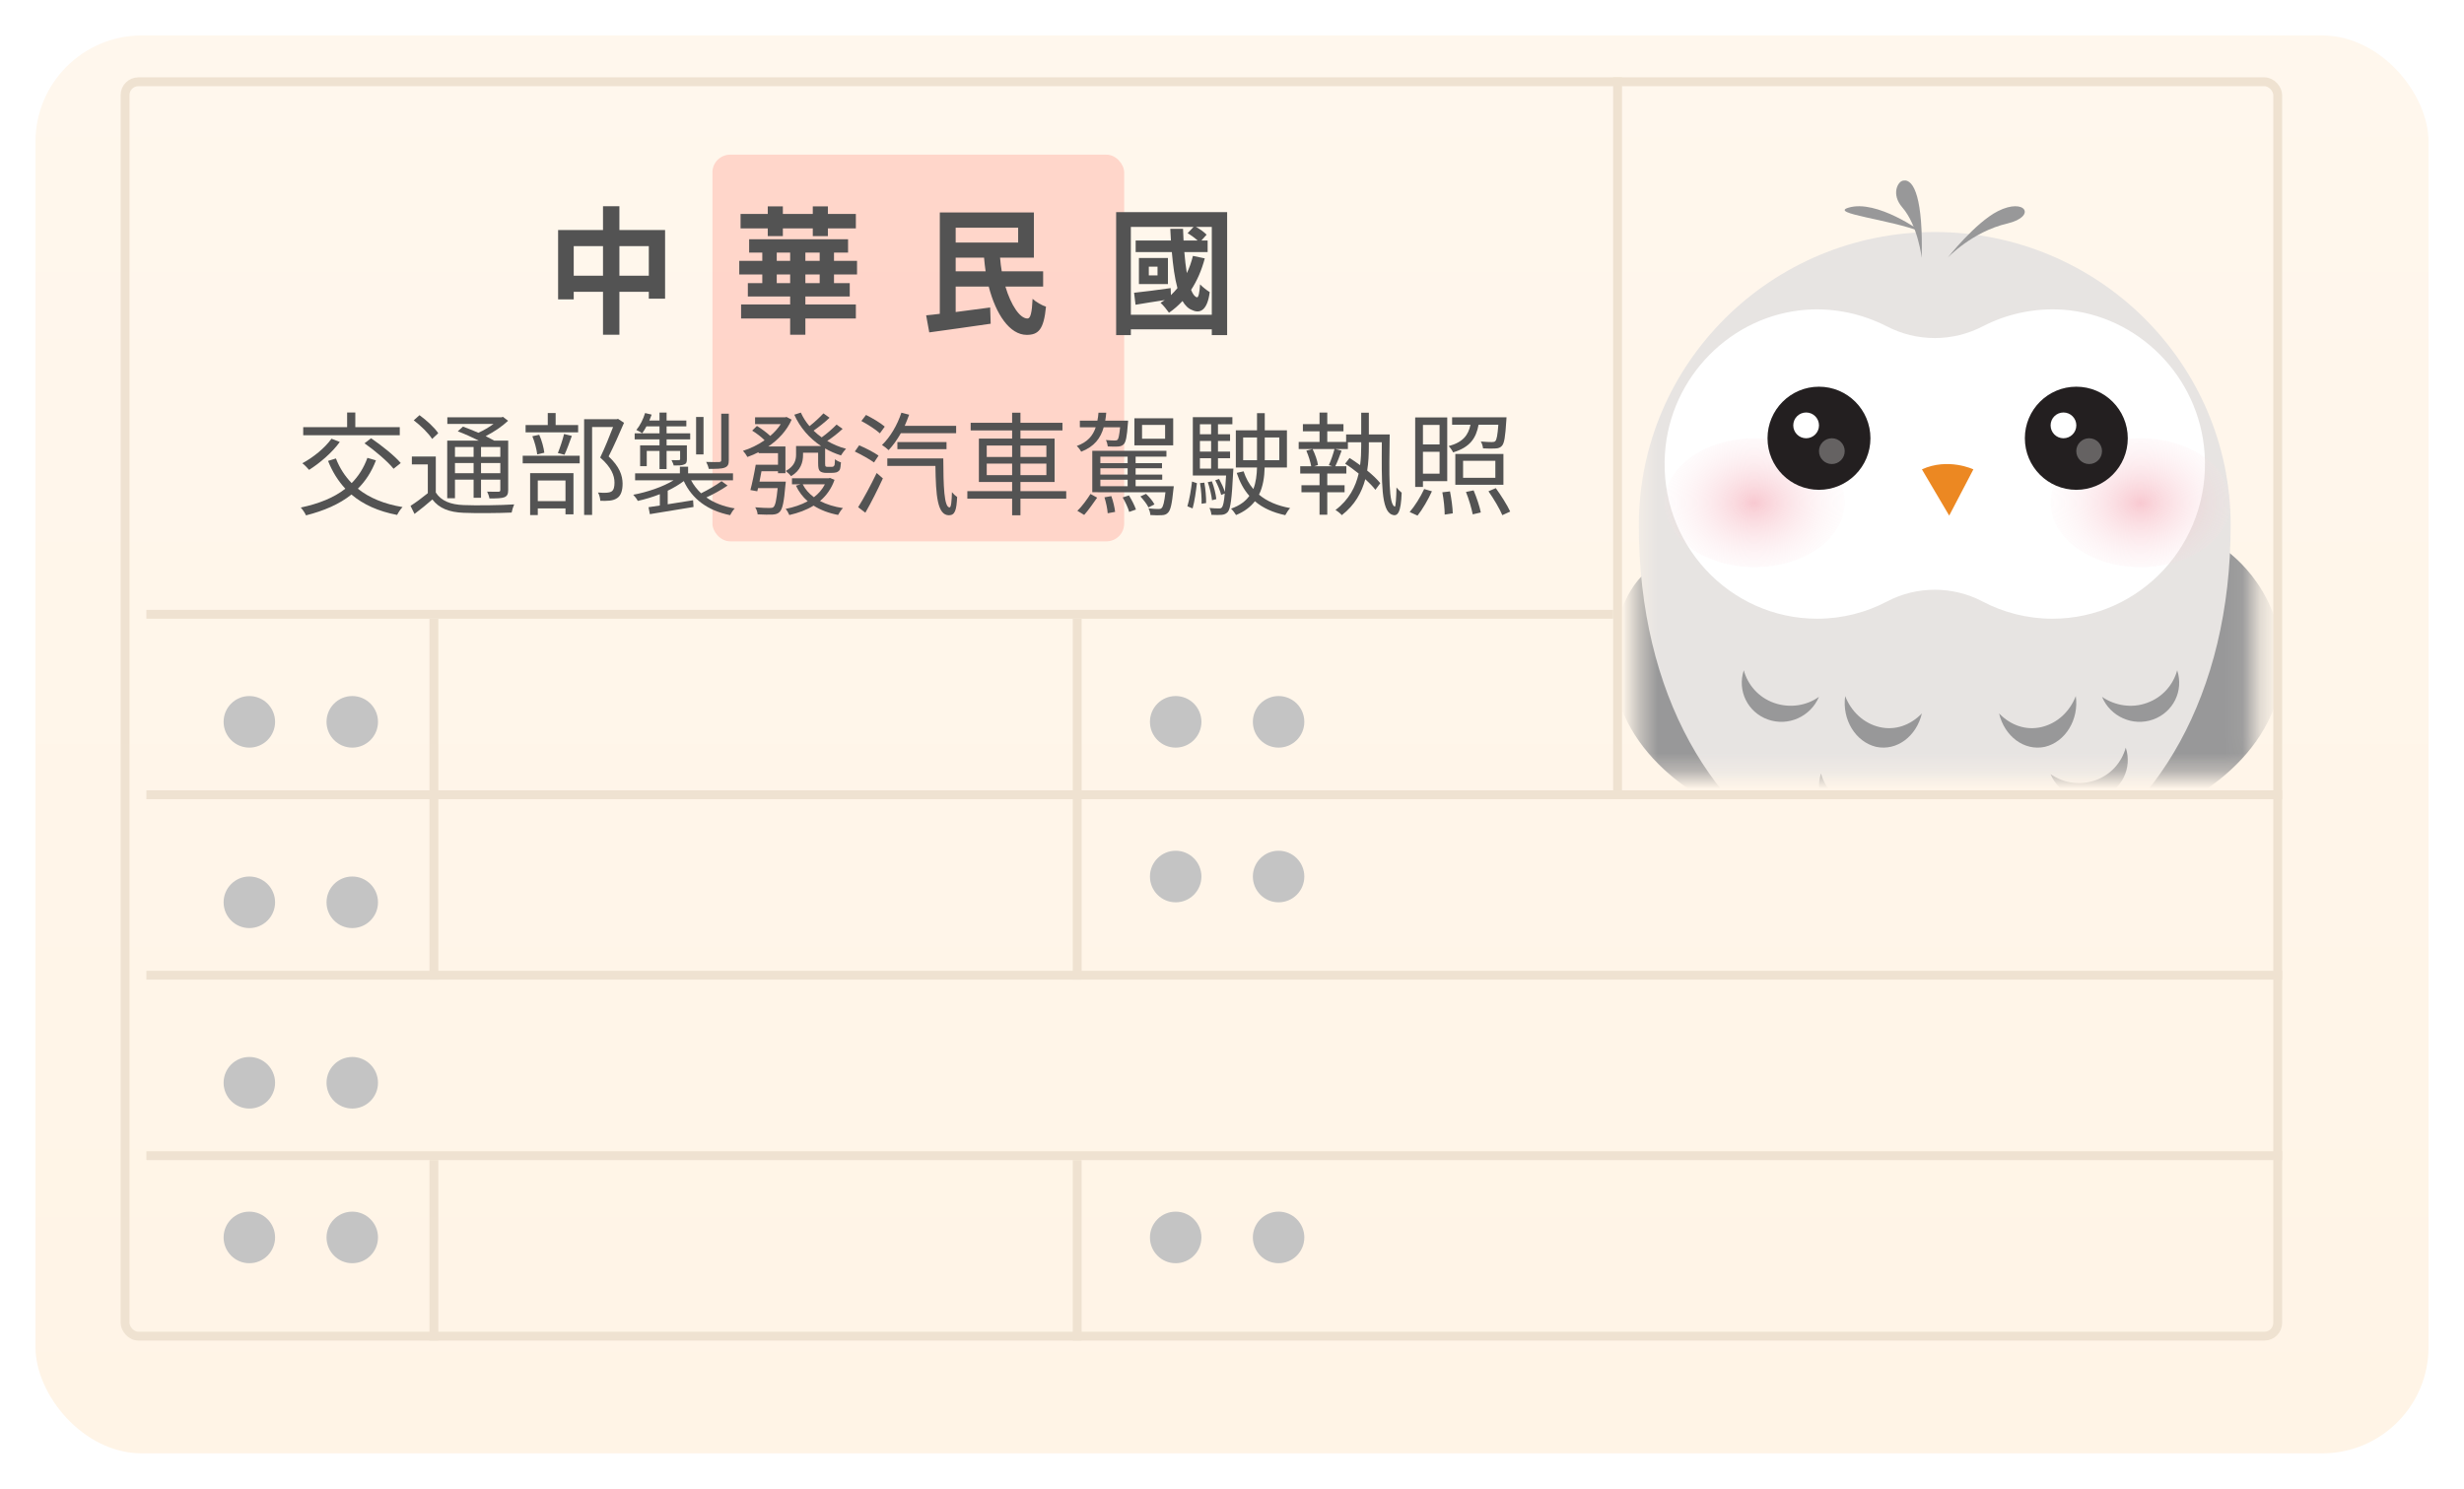 <svg width="139" height="84" viewBox="0 0 139 84" fill="none" xmlns="http://www.w3.org/2000/svg">
<g filter="url(#filter0_d_297_31075)">
<rect x="1" width="135" height="80" rx="6" fill="url(#paint0_linear_297_31075)"/>
</g>
<mask id="mask0_297_31075" style="mask-type:alpha" maskUnits="userSpaceOnUse" x="92" y="4" width="36" height="40">
<rect x="92.951" y="4.864" width="33.839" height="38.273" fill="white" stroke="#ECECEC"/>
</mask>
<g mask="url(#mask0_297_31075)">
<path d="M93.268 32C93.268 32 91.178 32.966 91.007 37.106C90.806 41.743 95.101 45.331 99.71 46.545L93.268 32Z" fill="#989899"/>
<path d="M125.471 30.977C125.471 30.977 128.562 32.966 128.734 37.106C128.935 41.743 124.64 45.331 120.031 46.545L125.471 30.977Z" fill="#989899"/>
<path d="M109.144 13.091C99.912 13.091 92.45 20.513 92.45 29.632C92.45 39.218 96.671 46.174 102.69 49.05C103.97 49.652 105.44 49.542 106.666 48.885C107.401 48.474 108.245 48.255 109.144 48.255C110.042 48.255 110.887 48.474 111.622 48.885C112.847 49.57 114.345 49.652 115.598 49.05C121.616 46.174 125.837 39.218 125.837 29.632C125.837 20.513 118.376 13.091 109.144 13.091Z" fill="#E7E4E2"/>
<path d="M116.372 17.474C114.757 17.365 113.196 17.719 111.877 18.4C110.155 19.299 108.136 19.299 106.413 18.4C105.068 17.719 103.533 17.365 101.919 17.474C97.666 17.774 94.221 21.261 93.925 25.565C93.575 30.659 97.558 34.909 102.511 34.909C103.937 34.909 105.283 34.555 106.467 33.928C108.136 33.057 110.155 33.057 111.823 33.928C113.008 34.555 114.353 34.909 115.78 34.909C120.732 34.909 124.716 30.659 124.366 25.565C124.07 21.261 120.625 17.774 116.372 17.474Z" fill="white"/>
<path d="M100.08 39.659C99.193 39.347 98.592 38.63 98.371 37.818C97.991 38.973 98.592 40.19 99.731 40.596C100.871 41.001 102.137 40.44 102.612 39.316C101.915 39.816 100.966 39.971 100.08 39.659Z" fill="#989899"/>
<path d="M104.436 45.478C103.55 45.166 102.949 44.448 102.727 43.636C102.347 44.791 102.949 46.008 104.088 46.414C105.227 46.819 106.493 46.258 106.968 45.134C106.272 45.634 105.322 45.79 104.436 45.478Z" fill="#989899"/>
<path d="M118.21 44.023C119.096 43.711 119.697 42.993 119.919 42.182C120.299 43.337 119.697 44.554 118.558 44.959C117.418 45.365 116.152 44.803 115.678 43.68C116.406 44.179 117.324 44.335 118.21 44.023Z" fill="#989899"/>
<path d="M106.024 41.021C105.134 40.811 104.428 40.147 104.091 39.273C103.907 40.601 104.674 41.86 105.84 42.139C107.006 42.384 108.111 41.545 108.418 40.252C107.774 40.916 106.914 41.23 106.024 41.021Z" fill="#989899"/>
<path d="M121.111 39.66C121.997 39.347 122.599 38.63 122.82 37.818C123.2 38.973 122.599 40.19 121.459 40.596C120.32 41.001 119.054 40.44 118.579 39.316C119.307 39.816 120.257 39.972 121.111 39.66Z" fill="#989899"/>
<path d="M115.167 41.021C116.057 40.811 116.763 40.147 117.101 39.273C117.285 40.601 116.518 41.86 115.352 42.139C114.185 42.384 113.08 41.545 112.773 40.252C113.418 40.916 114.277 41.23 115.167 41.021Z" fill="#989899"/>
<path d="M109.868 14.545C109.868 14.545 111.258 13.068 113.239 12.611C114.924 12.208 114.244 11.133 112.707 11.913C111.435 12.557 109.868 14.545 109.868 14.545Z" fill="#989899"/>
<path d="M108.407 14.545C108.407 14.545 108.2 12.723 107.31 11.698C106.668 10.958 107.061 10.217 107.372 10.189C107.993 10.075 108.49 11.299 108.407 14.545Z" fill="#989899"/>
<path d="M108.417 13.091C108.417 13.091 105.874 11.231 104.28 11.717C103.162 12.048 106.628 12.378 108.417 13.091Z" fill="#989899"/>
<path opacity="0.6" d="M98.984 32C101.79 32 104.065 30.372 104.065 28.364C104.065 26.355 101.79 24.727 98.984 24.727C96.178 24.727 93.903 26.355 93.903 28.364C93.903 30.372 96.178 32 98.984 32Z" fill="url(#paint1_radial_297_31075)"/>
<path opacity="0.6" d="M120.759 32C123.565 32 125.84 30.372 125.84 28.364C125.84 26.355 123.565 24.727 120.759 24.727C117.953 24.727 115.679 26.355 115.679 28.364C115.679 30.372 117.953 32 120.759 32Z" fill="url(#paint2_radial_297_31075)"/>
<path d="M102.613 27.636C104.217 27.636 105.516 26.334 105.516 24.727C105.516 23.121 104.217 21.818 102.613 21.818C101.01 21.818 99.71 23.121 99.71 24.727C99.71 26.334 101.01 27.636 102.613 27.636Z" fill="#231F20"/>
<path d="M101.888 24.727C102.289 24.727 102.614 24.402 102.614 24C102.614 23.598 102.289 23.273 101.888 23.273C101.487 23.273 101.162 23.598 101.162 24C101.162 24.402 101.487 24.727 101.888 24.727Z" fill="white"/>
<path opacity="0.3" d="M103.339 26.182C103.74 26.182 104.065 25.856 104.065 25.454C104.065 25.053 103.74 24.727 103.339 24.727C102.938 24.727 102.613 25.053 102.613 25.454C102.613 25.856 102.938 26.182 103.339 26.182Z" fill="white"/>
<path d="M117.13 27.636C118.733 27.636 120.033 26.334 120.033 24.727C120.033 23.121 118.733 21.818 117.13 21.818C115.526 21.818 114.227 23.121 114.227 24.727C114.227 26.334 115.526 27.636 117.13 27.636Z" fill="#231F20"/>
<path d="M116.405 24.727C116.805 24.727 117.13 24.402 117.13 24C117.13 23.598 116.805 23.273 116.405 23.273C116.004 23.273 115.679 23.598 115.679 24C115.679 24.402 116.004 24.727 116.405 24.727Z" fill="white"/>
<path opacity="0.3" d="M117.854 26.182C118.255 26.182 118.58 25.856 118.58 25.454C118.58 25.053 118.255 24.727 117.854 24.727C117.453 24.727 117.128 25.053 117.128 25.454C117.128 25.856 117.453 26.182 117.854 26.182Z" fill="white"/>
<path d="M108.42 26.482L109.959 29.091L111.323 26.482C111.323 26.482 109.901 25.806 108.42 26.482Z" fill="#EC8822"/>
</g>
<rect x="40.191" y="8.727" width="23.226" height="21.818" rx="1" fill="#FF5441" fill-opacity="0.2"/>
<path d="M34.942 15.556V13.887H36.601V15.556H34.942ZM32.365 15.556V13.887H34.017V15.556H32.365ZM34.942 12.979V11.636H34.017V12.979H31.484V16.891H32.365V16.464H34.017V18.886H34.942V16.464H36.601V16.852H37.519V12.979H34.942Z" fill="#535353"/>
<path d="M43.311 13.321H44.163V12.886H45.851V13.321H46.703V12.886H48.281V12.071H46.703V11.644H45.851V12.071H44.163V11.644H43.311V12.071H41.777V12.886H43.311V13.321ZM46.24 15.975H45.433V15.486H46.24V15.975ZM43.818 15.975V15.486H44.574V15.975H43.818ZM43.818 14.252H44.574V14.718H43.818V14.252ZM46.24 14.718H45.433V14.252H46.24V14.718ZM48.347 15.486V14.718H47.048V14.252H47.841V13.499H42.261V14.252H43.003V14.718H41.704V15.486H43.003V15.975H42.188V16.728H44.574V17.178H41.806V17.97H44.574V18.886H45.433V17.97H48.281V17.178H45.433V16.728H47.936V15.975H47.048V15.486H48.347Z" fill="#535353"/>
<path d="M53.912 15.308V14.539H55.513C55.535 14.803 55.564 15.059 55.601 15.308H53.912ZM57.436 12.847V13.685H53.912V12.847H57.436ZM58.846 16.169V15.308H56.511C56.467 15.059 56.438 14.803 56.416 14.539H58.324V11.986H53.017V17.706C52.738 17.745 52.473 17.768 52.246 17.791L52.422 18.754C53.376 18.622 54.676 18.443 55.887 18.265L55.858 17.349C55.212 17.434 54.536 17.52 53.912 17.605V16.169H55.777C56.181 17.737 56.959 18.886 57.913 18.894C58.574 18.894 58.882 18.606 59.007 17.302C58.78 17.233 58.449 17.046 58.251 16.86C58.214 17.644 58.133 17.97 57.965 17.97C57.539 17.978 57.032 17.225 56.717 16.169H58.846Z" fill="#535353"/>
<path d="M65.299 15.54H64.807V15.044H65.299V15.54ZM65.886 14.555H64.249V16.029H65.886V14.555ZM63.794 17.76V12.801H67.332L66.995 13.158C67.185 13.266 67.406 13.429 67.56 13.569H66.767C66.752 13.352 66.745 13.134 66.738 12.909H66.018C66.033 13.134 66.04 13.352 66.055 13.569H64.065V14.221H66.106C66.172 14.989 66.268 15.696 66.422 16.255C66.305 16.394 66.187 16.526 66.055 16.651L66.04 16.255C65.277 16.363 64.513 16.464 63.977 16.518L64.058 17.194C64.543 17.108 65.123 17.023 65.71 16.93C65.629 16.984 65.548 17.039 65.468 17.085C65.614 17.209 65.849 17.504 65.945 17.644C66.224 17.458 66.473 17.233 66.708 16.984C66.855 17.24 67.039 17.419 67.259 17.497C67.743 17.729 68.125 17.434 68.243 16.48C68.096 16.394 67.832 16.185 67.699 16.045C67.67 16.495 67.611 16.798 67.523 16.775C67.398 16.744 67.288 16.596 67.193 16.355C67.523 15.851 67.787 15.253 67.964 14.578L67.296 14.438C67.207 14.788 67.097 15.114 66.951 15.409C66.892 15.059 66.848 14.656 66.811 14.221H68.125V13.569H67.773L68.066 13.243C67.934 13.096 67.692 12.925 67.464 12.801H68.36V17.76H63.794ZM62.964 11.97V18.909H63.794V18.583H68.36V18.909H69.226V11.97H62.964Z" fill="#535353"/>
<path d="M22.552 24.101H20.044V23.273H19.582V24.101H17.105V24.556H22.552V24.101ZM20.564 25.012C21.158 25.429 21.87 26.036 22.202 26.448L22.608 26.125C22.252 25.707 21.52 25.126 20.933 24.727L20.564 25.012ZM18.7 24.753C18.319 25.284 17.668 25.809 17.055 26.138C17.174 26.22 17.349 26.41 17.437 26.511C18.037 26.131 18.738 25.537 19.169 24.936L18.7 24.753ZM20.726 25.834C20.52 26.403 20.22 26.871 19.838 27.257C19.457 26.865 19.157 26.403 18.95 25.866L18.506 26.005C18.75 26.618 19.075 27.137 19.482 27.573C18.831 28.085 17.981 28.421 16.968 28.636C17.068 28.743 17.218 28.964 17.262 29.078C18.275 28.819 19.138 28.452 19.826 27.902C20.488 28.465 21.345 28.851 22.402 29.053C22.465 28.927 22.602 28.712 22.709 28.61C21.677 28.439 20.832 28.092 20.188 27.573C20.62 27.143 20.964 26.618 21.208 25.973L20.726 25.834Z" fill="#535353"/>
<path d="M26.717 25.221V25.777H25.666V25.221H26.717ZM28.224 25.777H27.136V25.221H28.224V25.777ZM27.136 26.7V26.125H28.224V26.7H27.136ZM25.666 26.7V26.125H26.717V26.7H25.666ZM25.666 27.061H26.717V28.085H27.136V27.061H28.224V27.636C28.224 27.719 28.199 27.744 28.118 27.744C28.043 27.744 27.774 27.75 27.48 27.738C27.536 27.845 27.593 28.009 27.611 28.123C28.03 28.123 28.293 28.117 28.456 28.054C28.618 27.984 28.668 27.87 28.668 27.643V24.86H27.88C27.743 24.784 27.58 24.696 27.399 24.607C27.861 24.373 28.33 24.057 28.662 23.741L28.374 23.519L28.287 23.545H25.235V23.918H27.843C27.593 24.101 27.286 24.285 26.986 24.417C26.692 24.291 26.386 24.165 26.117 24.07L25.823 24.335C26.198 24.474 26.642 24.677 27.011 24.86H25.229V28.111H25.666V27.061ZM24.722 24.443C24.522 24.133 24.059 23.709 23.665 23.424L23.34 23.715C23.734 24.013 24.184 24.455 24.378 24.765L24.722 24.443ZM24.584 25.758H23.234V26.201H24.134V27.826C23.815 28.085 23.459 28.351 23.159 28.541L23.384 28.996C23.74 28.73 24.072 28.459 24.391 28.18C24.772 28.68 25.335 28.901 26.154 28.933C26.842 28.964 28.168 28.952 28.862 28.92C28.887 28.781 28.956 28.566 29.006 28.459C28.262 28.509 26.836 28.528 26.154 28.497C25.422 28.471 24.885 28.262 24.584 27.788V25.758Z" fill="#535353"/>
<path d="M32.614 23.981H31.345V23.304H30.901V23.981H29.65V24.392H32.614V23.981ZM31.845 25.657C31.976 25.379 32.126 24.961 32.258 24.595L31.82 24.487C31.745 24.803 31.588 25.271 31.47 25.562L31.845 25.657ZM30.707 25.543C30.675 25.271 30.563 24.841 30.419 24.531L30.031 24.613C30.163 24.936 30.275 25.36 30.306 25.638L30.707 25.543ZM31.901 27.111V28.275H30.338V27.111H31.901ZM29.906 29.059H30.338V28.686H31.901V29.021H32.351V26.694H29.906V29.059ZM29.487 26.144H32.702V25.714H29.487V26.144ZM34.865 23.633L34.79 23.652H32.952V29.053H33.402V24.095H34.584C34.39 24.601 34.115 25.284 33.858 25.815C34.49 26.365 34.665 26.833 34.665 27.232C34.665 27.459 34.628 27.649 34.496 27.731C34.421 27.776 34.321 27.794 34.227 27.801C34.096 27.807 33.927 27.807 33.733 27.788C33.815 27.921 33.858 28.123 33.865 28.256C34.046 28.262 34.252 28.262 34.409 28.244C34.571 28.224 34.703 28.18 34.815 28.104C35.034 27.959 35.122 27.668 35.122 27.282C35.115 26.833 34.959 26.334 34.334 25.752C34.628 25.176 34.947 24.449 35.203 23.855L34.865 23.633Z" fill="#535353"/>
<path d="M41.113 23.342H40.687V25.96C40.687 26.036 40.656 26.062 40.575 26.068C40.475 26.074 40.175 26.074 39.837 26.062C39.899 26.175 39.962 26.334 39.981 26.454C40.418 26.454 40.706 26.454 40.881 26.384C41.063 26.315 41.113 26.201 41.113 25.96V23.342ZM39.687 23.526H39.268V25.638H39.687V23.526ZM37.204 25.126H36.11V26.302H36.485V25.442H37.204V26.466H37.604V25.442H38.367V25.891C38.367 25.942 38.355 25.96 38.298 25.96C38.242 25.967 38.086 25.967 37.88 25.96C37.923 26.049 37.986 26.169 38.005 26.264C38.28 26.264 38.467 26.264 38.592 26.207C38.73 26.157 38.749 26.068 38.749 25.891V25.126H37.604V24.791H38.936V24.449H37.604V24.057H38.718V23.728H37.604V23.279H37.204V23.728H36.629C36.673 23.614 36.723 23.507 36.76 23.393L36.391 23.304C36.285 23.652 36.11 24.006 35.897 24.259C35.985 24.304 36.154 24.386 36.229 24.443C36.31 24.335 36.391 24.202 36.466 24.057H37.204V24.449H35.803V24.791H37.204V25.126ZM40.706 27.149C40.418 27.364 39.937 27.643 39.549 27.832C39.324 27.617 39.136 27.377 38.986 27.099H41.35V26.707H38.818V26.334H38.355V26.707H35.828V27.099H37.998C37.392 27.472 36.504 27.769 35.722 27.915C35.81 28.003 35.928 28.155 35.978 28.262C36.379 28.174 36.81 28.047 37.223 27.883V28.522C36.985 28.56 36.773 28.591 36.585 28.617L36.66 29.009L39.124 28.604L39.099 28.224C38.611 28.3 38.117 28.383 37.667 28.452V27.687C38.005 27.523 38.317 27.339 38.574 27.143C39.049 28.161 39.918 28.806 41.188 29.066C41.244 28.952 41.356 28.775 41.45 28.686C40.812 28.579 40.275 28.37 39.849 28.066C40.237 27.889 40.687 27.643 41.044 27.396L40.706 27.149Z" fill="#535353"/>
<path d="M42.845 27.175C42.882 26.985 42.92 26.783 42.957 26.587H43.889V26.7H44.308V25.189H43.345C43.902 24.809 44.383 24.304 44.658 23.677L44.371 23.526L44.289 23.545H42.595V23.93H44.045C43.889 24.171 43.683 24.398 43.451 24.595C43.264 24.417 42.957 24.19 42.701 24.032L42.432 24.297C42.67 24.443 42.957 24.658 43.133 24.841C42.757 25.1 42.326 25.309 41.913 25.436C41.994 25.518 42.107 25.676 42.163 25.783C42.376 25.707 42.588 25.619 42.795 25.512V25.568H43.889V26.22H42.632C42.557 26.681 42.432 27.27 42.332 27.649L42.72 27.719L42.764 27.541H43.87C43.802 28.218 43.739 28.509 43.639 28.604C43.589 28.655 43.52 28.661 43.408 28.661C43.282 28.661 42.945 28.655 42.601 28.623C42.676 28.73 42.732 28.901 42.739 29.021C43.082 29.04 43.408 29.04 43.57 29.034C43.764 29.021 43.877 28.99 43.983 28.882C44.145 28.718 44.227 28.326 44.308 27.364C44.321 27.308 44.327 27.175 44.327 27.175H42.845ZM46.534 27.326C46.384 27.617 46.172 27.858 45.915 28.054C45.64 27.851 45.421 27.605 45.284 27.326H46.534ZM46.822 26.966L46.747 26.985H44.677V27.326H45.159L44.902 27.402C45.059 27.744 45.284 28.035 45.565 28.281C45.196 28.484 44.771 28.623 44.321 28.712C44.396 28.8 44.489 28.958 44.527 29.059C45.027 28.945 45.496 28.775 45.897 28.528C46.284 28.775 46.747 28.952 47.279 29.053C47.341 28.939 47.454 28.756 47.554 28.667C47.066 28.598 46.628 28.459 46.259 28.269C46.616 27.965 46.903 27.573 47.078 27.073L46.822 26.966ZM47.191 23.956C46.985 24.171 46.641 24.474 46.353 24.677C46.19 24.563 46.04 24.436 45.897 24.297C46.178 24.101 46.528 23.829 46.797 23.57L46.453 23.323C46.253 23.538 45.934 23.836 45.665 24.044C45.465 23.81 45.302 23.557 45.177 23.279L44.808 23.399C45.134 24.127 45.659 24.727 46.316 25.164H44.908V25.651C44.908 25.96 44.821 26.302 44.327 26.574C44.408 26.631 44.565 26.783 44.627 26.865C45.177 26.542 45.302 26.074 45.302 25.663V25.543H46.153V26.112C46.153 26.41 46.184 26.511 46.259 26.587C46.347 26.656 46.484 26.681 46.603 26.681H46.91C46.997 26.681 47.122 26.669 47.185 26.65C47.266 26.618 47.335 26.574 47.372 26.504C47.41 26.435 47.429 26.245 47.441 26.087C47.329 26.055 47.178 25.98 47.103 25.91C47.097 26.068 47.091 26.188 47.078 26.239C47.06 26.283 47.028 26.315 47.003 26.327C46.978 26.34 46.922 26.34 46.866 26.34H46.684C46.634 26.34 46.603 26.334 46.578 26.315C46.553 26.296 46.547 26.232 46.547 26.15V25.303C46.828 25.467 47.122 25.594 47.441 25.695C47.51 25.581 47.629 25.417 47.729 25.322C47.347 25.221 46.991 25.069 46.666 24.879C46.947 24.696 47.279 24.436 47.535 24.196L47.191 23.956Z" fill="#535353"/>
<path d="M53.938 24.443V24.025H51.037C51.124 23.823 51.212 23.608 51.287 23.399L50.849 23.285C50.618 23.987 50.218 24.664 49.755 25.107C49.861 25.17 50.049 25.315 50.13 25.398C50.374 25.138 50.612 24.809 50.818 24.443H53.938ZM53.395 25.341V24.942H50.624V25.341H53.395ZM49.911 24.07C49.68 23.867 49.211 23.589 48.854 23.412L48.592 23.753C48.948 23.943 49.411 24.24 49.636 24.449L49.911 24.07ZM49.561 25.707C49.317 25.53 48.829 25.277 48.467 25.126L48.223 25.474C48.586 25.651 49.067 25.916 49.305 26.093L49.561 25.707ZM48.817 28.927C49.142 28.364 49.517 27.617 49.805 26.991L49.455 26.688C49.13 27.364 48.704 28.155 48.41 28.617L48.817 28.927ZM50.055 25.866V26.289H52.769C52.794 27.959 52.875 29.066 53.532 29.072C53.876 29.066 53.957 28.787 53.995 28.041C53.901 27.978 53.782 27.87 53.701 27.769C53.688 28.262 53.657 28.629 53.57 28.629C53.257 28.629 53.219 27.428 53.213 25.866H50.055Z" fill="#535353"/>
<path d="M55.664 26.808V26.157H57.096V26.808H55.664ZM55.664 25.138H57.096V25.783H55.664V25.138ZM59.029 25.138V25.783H57.566V25.138H59.029ZM59.029 26.808H57.566V26.157H59.029V26.808ZM60.148 27.712H57.566V27.194H59.492V24.746H57.566V24.285H59.936V23.855H57.566V23.285H57.096V23.855H54.758V24.285H57.096V24.746H55.221V27.194H57.096V27.712H54.57V28.136H57.096V29.072H57.566V28.136H60.148V27.712Z" fill="#535353"/>
<path d="M65.726 24.753H64.426V23.975H65.726V24.753ZM66.183 23.602H63.994V25.126H66.183V23.602ZM63.188 24.108C63.144 24.55 63.1 24.74 63.05 24.803C63.006 24.848 62.956 24.854 62.881 24.854C62.8 24.854 62.6 24.848 62.387 24.828C62.443 24.93 62.481 25.081 62.493 25.189C62.725 25.202 62.956 25.202 63.069 25.195C63.212 25.183 63.312 25.151 63.394 25.062C63.513 24.936 63.575 24.632 63.625 23.912C63.638 23.848 63.638 23.734 63.638 23.734H62.349C62.374 23.589 62.393 23.444 62.406 23.285H61.968C61.956 23.444 61.937 23.589 61.906 23.734H60.917V24.108H61.812C61.655 24.582 61.355 24.942 60.742 25.164C60.836 25.239 60.943 25.391 60.992 25.486C61.737 25.195 62.087 24.727 62.262 24.108H63.188ZM61.161 29.053C61.418 28.768 61.687 28.37 61.893 28.079L61.518 27.87C61.336 28.155 61.049 28.566 60.774 28.819L61.161 29.053ZM62.306 28.06C62.393 28.345 62.475 28.718 62.487 28.958L62.906 28.882C62.881 28.642 62.794 28.269 62.693 27.991L62.306 28.06ZM63.331 28.066C63.481 28.313 63.638 28.655 63.7 28.882L64.082 28.749C64.013 28.534 63.844 28.206 63.688 27.953L63.331 28.066ZM63.613 25.765V26.131H62.074V25.765H63.613ZM63.613 26.776H62.074V26.422H63.613V26.776ZM63.613 27.434H62.074V27.067H63.613V27.434ZM64.063 27.434V27.067H65.564V26.776H64.063V26.422H65.551V26.131H64.063V25.765H65.801V25.436H61.618V27.769H61.918V27.776H65.745C65.683 28.338 65.614 28.585 65.532 28.661C65.489 28.712 65.439 28.718 65.345 28.718C65.264 28.718 65.038 28.712 64.788 28.686C64.851 28.794 64.888 28.945 64.895 29.059C65.164 29.078 65.42 29.078 65.551 29.066C65.701 29.059 65.801 29.021 65.889 28.927C66.033 28.787 66.114 28.439 66.195 27.611C66.208 27.554 66.214 27.434 66.214 27.434H64.063ZM65.126 28.459C65.038 28.281 64.838 28.041 64.651 27.864L64.332 28.009C64.507 28.199 64.707 28.452 64.788 28.629L65.126 28.459Z" fill="#535353"/>
<path d="M67.277 28.686C67.39 28.3 67.471 27.681 67.521 27.263L67.246 27.168C67.196 27.586 67.096 28.206 66.983 28.566L67.277 28.686ZM67.696 27.257C67.759 27.63 67.796 28.104 67.784 28.421L68.04 28.383C68.046 28.073 68.009 27.598 67.94 27.232L67.696 27.257ZM67.69 25.853H68.322V26.441H67.69V25.853ZM68.322 23.937V24.5H67.69V23.937H68.322ZM68.322 25.48H67.69V24.879H68.322V25.48ZM68.709 26.441V25.853H69.391V25.48H68.709V24.879H69.391V24.5H68.709V23.937H69.522V23.538H67.29V26.827H69.166C69.141 27.206 69.122 27.51 69.097 27.756C69.034 27.541 68.897 27.251 68.772 27.023L68.553 27.099C68.697 27.358 68.834 27.7 68.891 27.927L69.091 27.845C69.053 28.319 68.997 28.541 68.934 28.623C68.884 28.68 68.834 28.692 68.753 28.686C68.665 28.686 68.459 28.686 68.228 28.661C68.29 28.775 68.328 28.927 68.34 29.047C68.566 29.059 68.797 29.059 68.916 29.047C69.066 29.034 69.166 28.99 69.266 28.882C69.416 28.692 69.491 28.155 69.566 26.637C69.572 26.574 69.579 26.441 69.579 26.441H68.709ZM68.615 28.161C68.591 27.896 68.49 27.478 68.365 27.156L68.134 27.206C68.247 27.529 68.347 27.953 68.372 28.224L68.615 28.161ZM70.129 24.683H70.911V25.967H70.129V24.683ZM72.168 24.683V25.967H71.348V24.683H72.168ZM72.599 26.378V24.278H71.348V23.311H70.911V24.278H69.716V26.378H70.911C70.898 26.789 70.854 27.213 70.704 27.592C70.46 27.308 70.279 26.972 70.154 26.593L69.766 26.681C69.935 27.194 70.166 27.63 70.479 27.978C70.266 28.281 69.935 28.528 69.447 28.699C69.541 28.787 69.672 28.964 69.729 29.059C70.21 28.863 70.548 28.591 70.792 28.281C71.236 28.661 71.811 28.92 72.505 29.066C72.568 28.945 72.687 28.762 72.78 28.667C72.055 28.534 71.473 28.288 71.023 27.908C71.254 27.447 71.329 26.903 71.342 26.378H72.599Z" fill="#535353"/>
<path d="M77.22 24.512V23.285H76.789V24.512H75.938V24.936H74.875V24.335H75.788V23.93H74.875V23.279H74.438V23.93H73.499V24.335H74.438V24.936H73.262V25.334H75.282C75.213 25.606 75.075 26.005 74.963 26.245L75.163 26.308H74.131L74.35 26.239C74.319 25.998 74.187 25.619 74.044 25.334L73.693 25.429C73.818 25.707 73.925 26.068 73.969 26.308H73.349V26.719H74.438V27.377H73.418V27.776H74.438V29.04H74.875V27.776H75.851V27.377H74.875V26.719H75.951V26.308H75.326C75.444 26.068 75.569 25.739 75.682 25.429L75.332 25.334H76.038V24.955H76.789V25.176C76.789 25.518 76.776 25.878 76.726 26.245C76.526 26.1 76.326 25.96 76.132 25.84L75.882 26.163C76.132 26.321 76.395 26.517 76.645 26.719C76.476 27.459 76.107 28.193 75.338 28.775C75.457 28.844 75.626 28.983 75.695 29.066C76.439 28.49 76.82 27.776 77.02 27.036C77.252 27.251 77.458 27.459 77.589 27.636L77.865 27.263C77.696 27.048 77.427 26.795 77.126 26.549C77.202 26.081 77.22 25.613 77.22 25.176V24.955H77.952C77.939 27.187 77.908 28.832 78.534 29.04C78.846 29.16 79.034 28.92 79.071 27.794C79.003 27.75 78.865 27.611 78.778 27.504C78.771 28.085 78.727 28.598 78.69 28.585C78.327 28.49 78.365 26.77 78.396 24.512H77.22Z" fill="#535353"/>
<path d="M81.21 23.975V25.075H80.272V23.975H81.21ZM80.272 26.726V25.492H81.21V26.726H80.272ZM80.272 27.149H81.642V23.551H79.834V27.472H80.272V27.149ZM79.966 29.091C80.253 28.73 80.566 28.187 80.779 27.719L80.341 27.592C80.128 28.054 79.803 28.566 79.522 28.889L79.966 29.091ZM81.366 27.776C81.448 28.187 81.498 28.718 81.498 29.034L81.954 28.964C81.948 28.655 81.879 28.13 81.798 27.725L81.366 27.776ZM84.525 23.962C84.481 24.556 84.431 24.803 84.356 24.885C84.318 24.93 84.255 24.942 84.162 24.942C84.068 24.942 83.811 24.936 83.536 24.911C83.605 25.018 83.649 25.183 83.662 25.297C83.943 25.315 84.218 25.315 84.362 25.303C84.524 25.297 84.631 25.259 84.725 25.157C84.862 25.012 84.918 24.639 84.975 23.728C84.981 23.665 84.987 23.545 84.987 23.545H81.917V23.962H82.955C82.83 24.55 82.536 24.949 81.723 25.17C81.81 25.252 81.929 25.423 81.973 25.524C82.93 25.233 83.267 24.727 83.411 23.962H84.525ZM84.356 26.96H82.536V25.998H84.356V26.96ZM84.812 25.613H82.098V27.352H84.812V25.613ZM82.698 27.756C82.861 28.155 83.017 28.699 83.08 29.021L83.536 28.914C83.474 28.585 83.299 28.066 83.13 27.668L82.698 27.756ZM83.968 27.719C84.262 28.136 84.606 28.718 84.75 29.066L85.194 28.863C85.031 28.509 84.681 27.953 84.381 27.541L83.968 27.719Z" fill="#535353"/>
<rect x="7.056" y="4.614" width="121.435" height="70.773" rx="0.75" stroke="#EFE2D1" stroke-width="0.5"/>
<line x1="91.25" y1="4.364" x2="91.25" y2="45.091" stroke="#EFE2D1" stroke-width="0.5"/>
<line x1="8.258" y1="44.841" x2="128.742" y2="44.841" stroke="#EFE2D1" stroke-width="0.5"/>
<line x1="8.258" y1="55.023" x2="128.742" y2="55.023" stroke="#EFE2D1" stroke-width="0.5"/>
<line x1="8.258" y1="65.204" x2="128.742" y2="65.204" stroke="#EFE2D1" stroke-width="0.5"/>
<line x1="8.258" y1="34.659" x2="91" y2="34.659" stroke="#EFE2D1" stroke-width="0.5"/>
<line x1="24.477" y1="34.909" x2="24.477" y2="55.273" stroke="#EFE2D1" stroke-width="0.5"/>
<line x1="24.477" y1="65.454" x2="24.477" y2="75.636" stroke="#EFE2D1" stroke-width="0.5"/>
<line x1="60.767" y1="34.909" x2="60.767" y2="55.273" stroke="#EFE2D1" stroke-width="0.5"/>
<line x1="60.767" y1="65.454" x2="60.767" y2="75.636" stroke="#EFE2D1" stroke-width="0.5"/>
<ellipse cx="14.066" cy="40.727" rx="1.452" ry="1.455" fill="#C4C4C4"/>
<ellipse cx="66.323" cy="40.727" rx="1.452" ry="1.455" fill="#C4C4C4"/>
<ellipse cx="66.323" cy="49.455" rx="1.452" ry="1.455" fill="#C4C4C4"/>
<ellipse cx="66.323" cy="69.818" rx="1.452" ry="1.455" fill="#C4C4C4"/>
<ellipse cx="14.066" cy="50.909" rx="1.452" ry="1.455" fill="#C4C4C4"/>
<ellipse cx="14.066" cy="61.091" rx="1.452" ry="1.455" fill="#C4C4C4"/>
<ellipse cx="14.066" cy="69.818" rx="1.452" ry="1.455" fill="#C4C4C4"/>
<ellipse cx="19.872" cy="40.727" rx="1.452" ry="1.455" fill="#C4C4C4"/>
<ellipse cx="72.128" cy="40.727" rx="1.452" ry="1.455" fill="#C4C4C4"/>
<ellipse cx="72.128" cy="49.455" rx="1.452" ry="1.455" fill="#C4C4C4"/>
<ellipse cx="72.128" cy="69.818" rx="1.452" ry="1.455" fill="#C4C4C4"/>
<ellipse cx="19.872" cy="50.909" rx="1.452" ry="1.455" fill="#C4C4C4"/>
<ellipse cx="19.872" cy="61.091" rx="1.452" ry="1.455" fill="#C4C4C4"/>
<ellipse cx="19.872" cy="69.818" rx="1.452" ry="1.455" fill="#C4C4C4"/>
<defs>
<filter id="filter0_d_297_31075" x="0" y="0" width="139" height="84" filterUnits="userSpaceOnUse" color-interpolation-filters="sRGB">
<feFlood flood-opacity="0" result="BackgroundImageFix"/>
<feColorMatrix in="SourceAlpha" type="matrix" values="0 0 0 0 0 0 0 0 0 0 0 0 0 0 0 0 0 0 127 0" result="hardAlpha"/>
<feOffset dx="1" dy="2"/>
<feGaussianBlur stdDeviation="1"/>
<feComposite in2="hardAlpha" operator="out"/>
<feColorMatrix type="matrix" values="0 0 0 0 0.717 0 0 0 0 0.717 0 0 0 0 0.717 0 0 0 0.24 0"/>
<feBlend mode="normal" in2="BackgroundImageFix" result="effect1_dropShadow_297_31075"/>
<feBlend mode="normal" in="SourceGraphic" in2="effect1_dropShadow_297_31075" result="shape"/>
</filter>
<linearGradient id="paint0_linear_297_31075" x1="68.5" y1="0" x2="68.5" y2="80" gradientUnits="userSpaceOnUse">
<stop stop-color="#FFF7ED"/>
<stop offset="1" stop-color="#FFF4E6"/>
</linearGradient>
<radialGradient id="paint1_radial_297_31075" cx="0" cy="0" r="1" gradientUnits="userSpaceOnUse" gradientTransform="translate(98.971 28.363) scale(6.516 5.294)">
<stop stop-color="#EF7F91" stop-opacity="0.7"/>
<stop offset="1" stop-color="white" stop-opacity="0"/>
</radialGradient>
<radialGradient id="paint2_radial_297_31075" cx="0" cy="0" r="1" gradientUnits="userSpaceOnUse" gradientTransform="translate(120.746 28.376) scale(6.516 5.294)">
<stop stop-color="#EF7F91" stop-opacity="0.7"/>
<stop offset="1" stop-color="white" stop-opacity="0"/>
</radialGradient>
</defs>
</svg>
